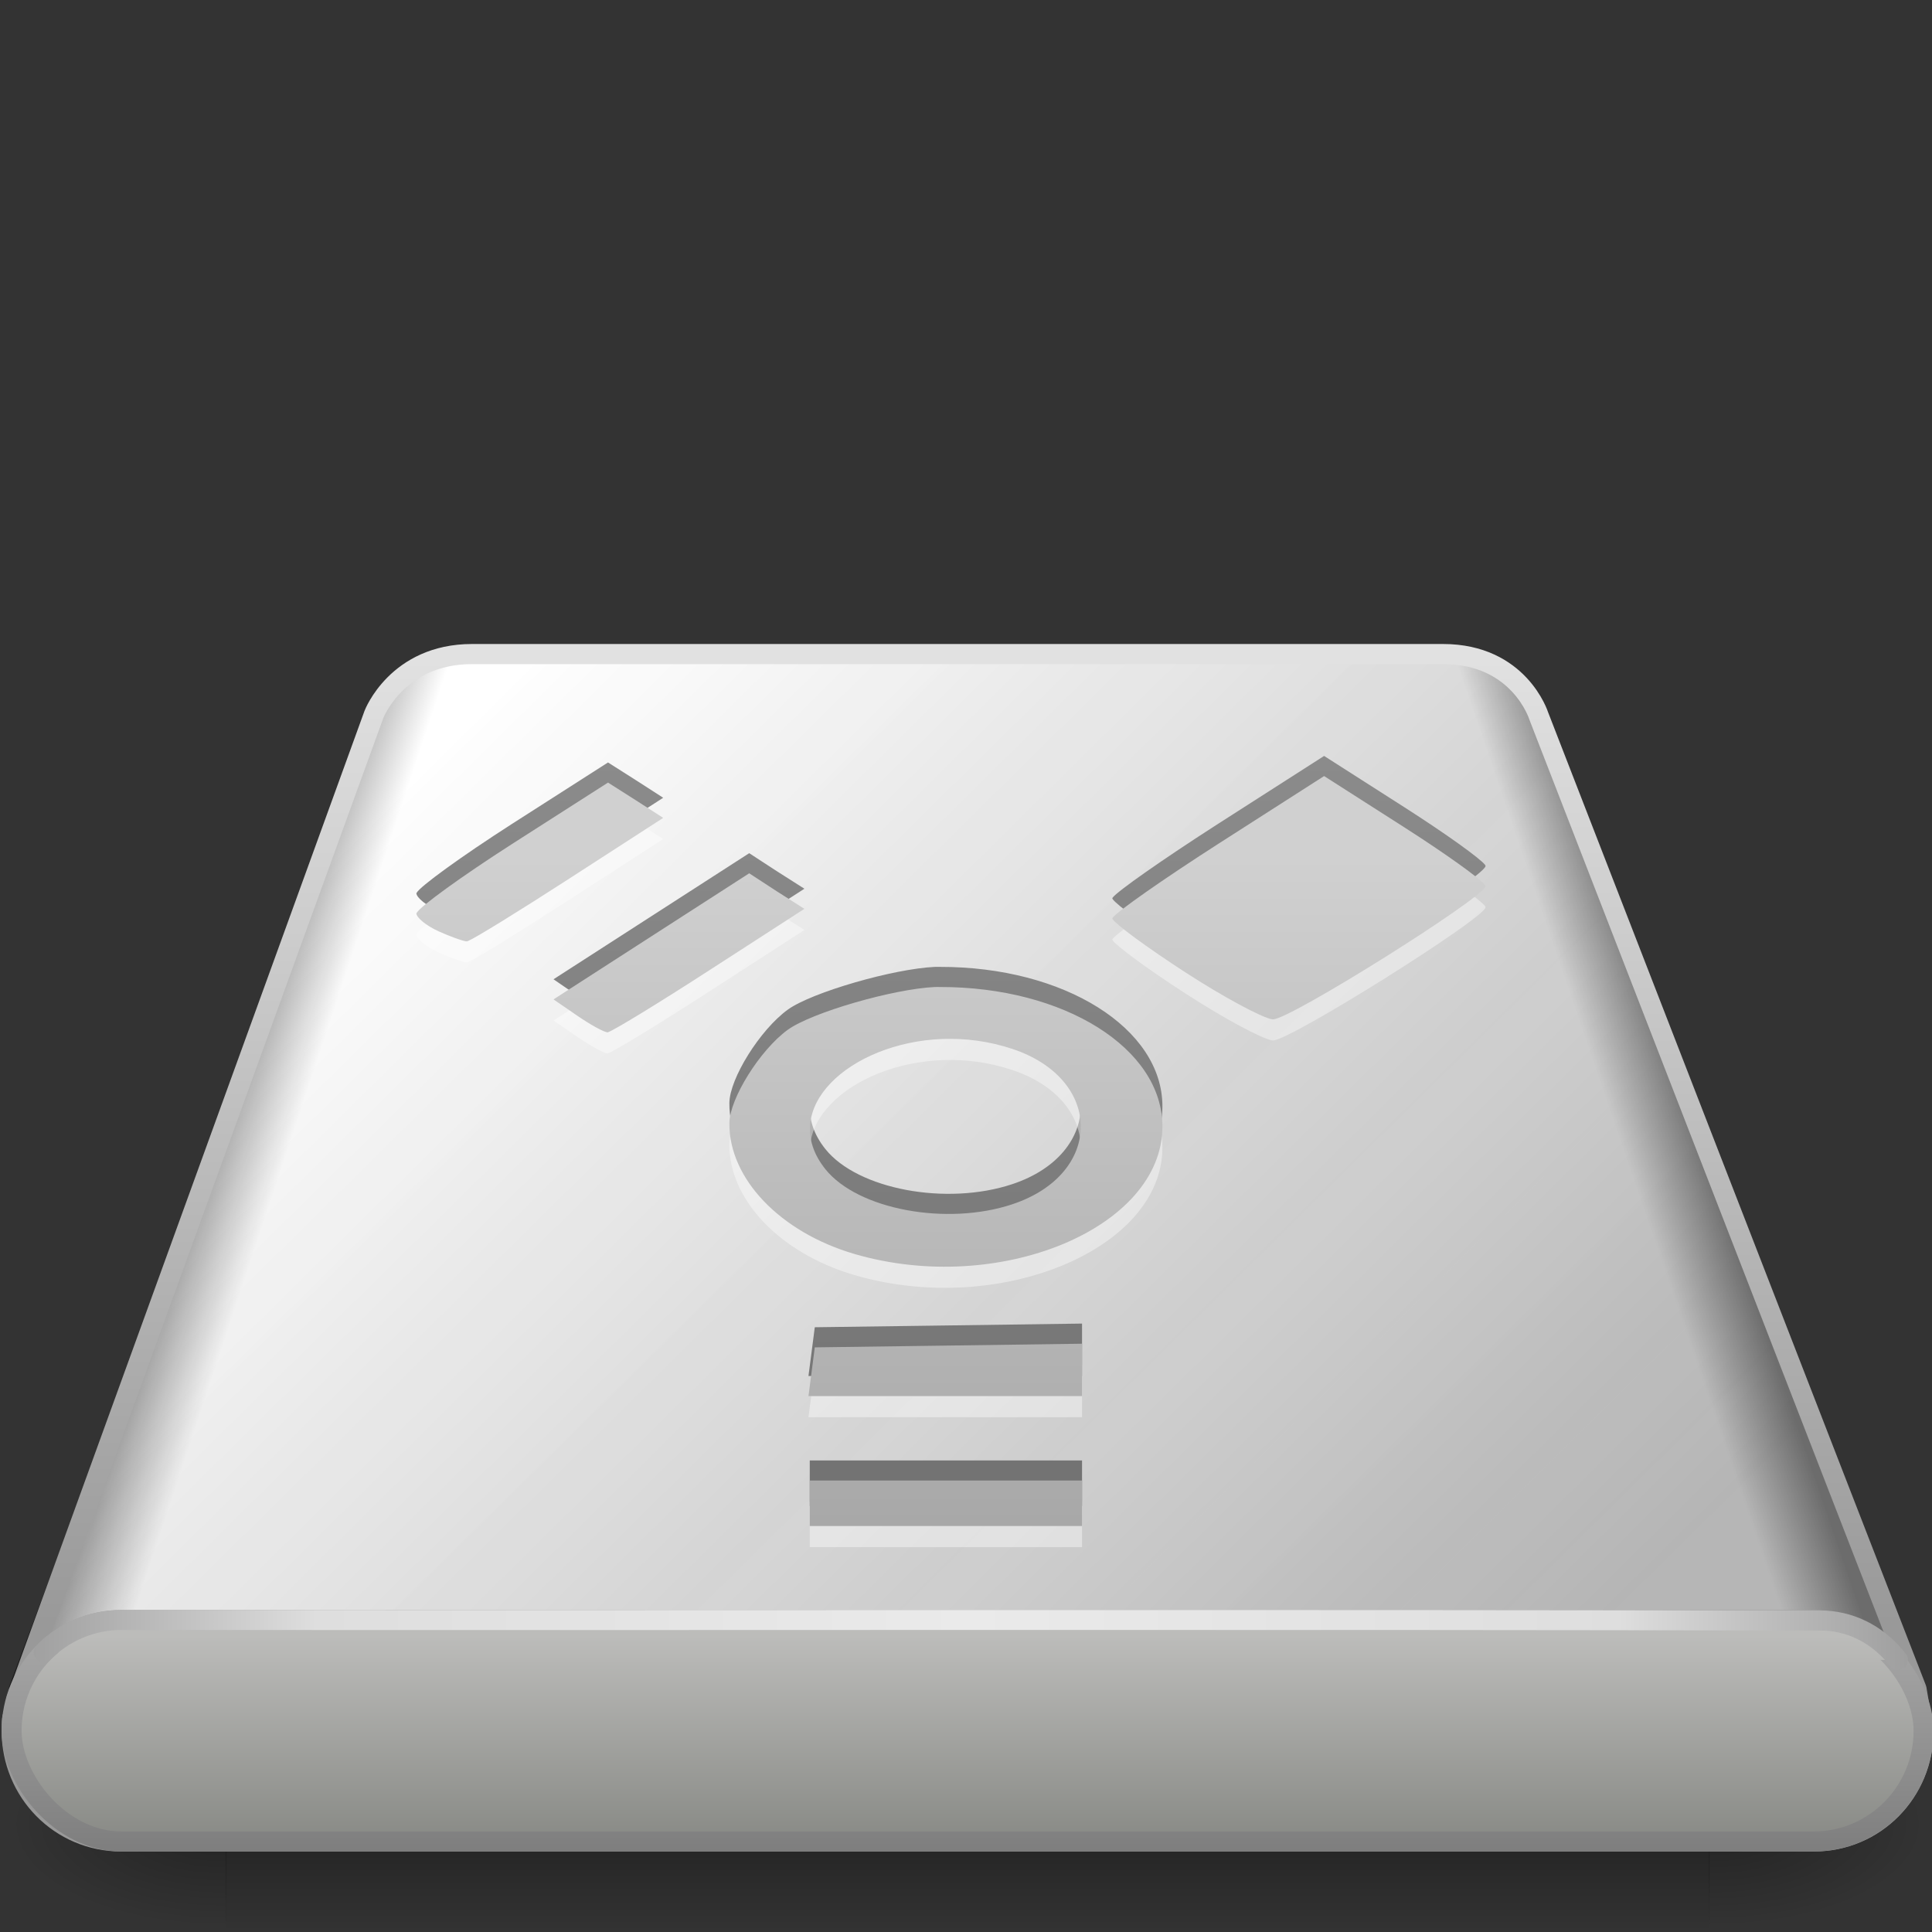 <?xml version="1.0" encoding="UTF-8" standalone="no"?>
<!-- Created with Inkscape (http://www.inkscape.org/) -->
<svg
   xmlns:dc="http://purl.org/dc/elements/1.1/"
   xmlns:cc="http://creativecommons.org/ns#"
   xmlns:rdf="http://www.w3.org/1999/02/22-rdf-syntax-ns#"
   xmlns:svg="http://www.w3.org/2000/svg"
   xmlns="http://www.w3.org/2000/svg"
   xmlns:xlink="http://www.w3.org/1999/xlink"
   xmlns:sodipodi="http://sodipodi.sourceforge.net/DTD/sodipodi-0.dtd"
   xmlns:inkscape="http://www.inkscape.org/namespaces/inkscape"
   width="48px"
   height="48px"
   id="svg3286"
   sodipodi:version="0.32"
   inkscape:version="0.46"
   sodipodi:docname="gnome-dev-harddisk-1394.svg"
   inkscape:output_extension="org.inkscape.output.svg.inkscape">
  <rect width="100%" height="100%" fill="#333333" stroke="none"/>
  <defs
     id="defs3288">
    <radialGradient
       inkscape:collect="always"
       xlink:href="#linearGradient5060"
       id="radialGradient4325"
       gradientUnits="userSpaceOnUse"
       gradientTransform="matrix(-4.4847472e-2,0,0,2.1848787e-2,127.004,94.735)"
       cx="605.714"
       cy="486.648"
       fx="605.714"
       fy="486.648"
       r="117.143" />
    <linearGradient
       id="linearGradient5060"
       inkscape:collect="always">
      <stop
         id="stop5062"
         offset="0"
         style="stop-color:black;stop-opacity:1;" />
      <stop
         id="stop5064"
         offset="1"
         style="stop-color:black;stop-opacity:0;" />
    </linearGradient>
    <radialGradient
       inkscape:collect="always"
       xlink:href="#linearGradient5060"
       id="radialGradient4323"
       gradientUnits="userSpaceOnUse"
       gradientTransform="matrix(4.4847472e-2,0,0,2.1848787e-2,109.782,94.735)"
       cx="605.714"
       cy="486.648"
       fx="605.714"
       fy="486.648"
       r="117.143" />
    <linearGradient
       id="linearGradient5048">
      <stop
         id="stop5050"
         offset="0"
         style="stop-color:black;stop-opacity:0;" />
      <stop
         style="stop-color:black;stop-opacity:1;"
         offset="0.5"
         id="stop5056" />
      <stop
         id="stop5052"
         offset="1"
         style="stop-color:black;stop-opacity:0;" />
    </linearGradient>
    <linearGradient
       inkscape:collect="always"
       xlink:href="#linearGradient5048"
       id="linearGradient4321"
       gradientUnits="userSpaceOnUse"
       gradientTransform="matrix(7.6356542e-2,0,0,2.1848787e-2,90.795,94.735)"
       x1="302.857"
       y1="366.648"
       x2="302.857"
       y2="609.505" />
    <linearGradient
       id="linearGradient9540">
      <stop
         id="stop9542"
         offset="0"
         style="stop-color:#ffffff;stop-opacity:1;" />
      <stop
         id="stop9544"
         offset="1"
         style="stop-color:#aeaeae;stop-opacity:1" />
    </linearGradient>
    <linearGradient
       inkscape:collect="always"
       xlink:href="#linearGradient9540"
       id="linearGradient2578"
       gradientUnits="userSpaceOnUse"
       gradientTransform="matrix(0.747,0,0,0.738,56.442,121.954)"
       x1="-57.002"
       y1="-143.668"
       x2="-23.123"
       y2="-109.788" />
    <linearGradient
       id="linearGradient2555">
      <stop
         id="stop2557"
         offset="0"
         style="stop-color:#ffffff;stop-opacity:1;" />
      <stop
         style="stop-color:#e6e6e6;stop-opacity:1;"
         offset="0.5"
         id="stop2561" />
      <stop
         id="stop2563"
         offset="0.75"
         style="stop-color:#ffffff;stop-opacity:1;" />
      <stop
         style="stop-color:#e1e1e1;stop-opacity:1;"
         offset="0.842"
         id="stop2565" />
      <stop
         id="stop2559"
         offset="1"
         style="stop-color:#ffffff;stop-opacity:1;" />
    </linearGradient>
    <linearGradient
       inkscape:collect="always"
       xlink:href="#linearGradient2555"
       id="linearGradient2575"
       gradientUnits="userSpaceOnUse"
       gradientTransform="matrix(0.747,0,0,0.738,56.442,121.954)"
       x1="-57.002"
       y1="-143.668"
       x2="-23.123"
       y2="-109.788" />
    <linearGradient
       inkscape:collect="always"
       xlink:href="#linearGradient7406"
       id="linearGradient2572"
       gradientUnits="userSpaceOnUse"
       gradientTransform="matrix(0.837,0,0,0.826,54.734,-12.564)"
       x1="-15.879"
       y1="46.759"
       x2="-17.998"
       y2="47.475" />
    <linearGradient
       id="linearGradient7406">
      <stop
         style="stop-color:#000000;stop-opacity:0.402;"
         offset="0"
         id="stop7408" />
      <stop
         style="stop-color:#000000;stop-opacity:0;"
         offset="1"
         id="stop7410" />
    </linearGradient>
    <linearGradient
       inkscape:collect="always"
       xlink:href="#linearGradient7406"
       id="linearGradient2569"
       gradientUnits="userSpaceOnUse"
       gradientTransform="matrix(0.837,0,0,0.826,54.734,-12.564)"
       x1="-59.202"
       y1="48.915"
       x2="-56.807"
       y2="49.699" />
    <linearGradient
       id="linearGradient3814">
      <stop
         style="stop-color:#999999;stop-opacity:1;"
         offset="0"
         id="stop3816" />
      <stop
         style="stop-color:#e1e1e1;stop-opacity:1;"
         offset="1"
         id="stop3818" />
    </linearGradient>
    <linearGradient
       inkscape:collect="always"
       xlink:href="#linearGradient3814"
       id="linearGradient2566"
       gradientUnits="userSpaceOnUse"
       gradientTransform="translate(3.9941e-2,-7e-7)"
       x1="23.998"
       y1="40.331"
       x2="23.998"
       y2="16.384" />
    <linearGradient
       id="linearGradient3755">
      <stop
         style="stop-color:#a7a7a7;stop-opacity:1;"
         offset="0"
         id="stop3757" />
      <stop
         style="stop-color:#7e7e7e;stop-opacity:1;"
         offset="1"
         id="stop3759" />
    </linearGradient>
    <linearGradient
       inkscape:collect="always"
       xlink:href="#linearGradient3755"
       id="linearGradient2563"
       gradientUnits="userSpaceOnUse"
       gradientTransform="translate(3.9941e-2,-7e-7)"
       spreadMethod="reflect"
       x1="18.094"
       y1="40.64"
       x2="18.094"
       y2="46.001" />
    <linearGradient
       inkscape:collect="always"
       xlink:href="#linearGradient4234"
       id="linearGradient2561"
       gradientUnits="userSpaceOnUse"
       gradientTransform="matrix(0.835,0,0,0.842,71.409,-15.636)"
       x1="-56.731"
       y1="66.838"
       x2="-56.731"
       y2="74.808" />
    <linearGradient
       id="linearGradient3784">
      <stop
         style="stop-color:#999999;stop-opacity:1;"
         offset="0"
         id="stop3786" />
      <stop
         id="stop3788"
         offset="0.326"
         style="stop-color:#dedede;stop-opacity:1;" />
      <stop
         style="stop-color:#eaeaea;stop-opacity:1;"
         offset="1"
         id="stop3790" />
    </linearGradient>
    <linearGradient
       inkscape:collect="always"
       xlink:href="#linearGradient3784"
       id="linearGradient2558"
       gradientUnits="userSpaceOnUse"
       gradientTransform="translate(3.9941e-2,-7e-7)"
       spreadMethod="reflect"
       x1="1.4901161e-08"
       y1="43"
       x2="24"
       y2="43" />
    <linearGradient
       id="linearGradient4234">
      <stop
         id="stop4236"
         offset="0"
         style="stop-color:#bcbcba;stop-opacity:1;" />
      <stop
         id="stop4238"
         offset="1"
         style="stop-color:#787a75;stop-opacity:1;" />
    </linearGradient>
    <linearGradient
       inkscape:collect="always"
       xlink:href="#linearGradient4234"
       id="linearGradient2556"
       gradientUnits="userSpaceOnUse"
       gradientTransform="matrix(0.835,0,0,0.842,71.409,-15.636)"
       x1="-56.731"
       y1="66.838"
       x2="-56.731"
       y2="74.808" />
    <linearGradient
       id="linearGradient3838">
      <stop
         id="stop3840"
         offset="0"
         style="stop-color:#8b8b8b;stop-opacity:1" />
      <stop
         id="stop3842"
         offset="1"
         style="stop-color:#727272;stop-opacity:1" />
    </linearGradient>
    <linearGradient
       inkscape:collect="always"
       xlink:href="#linearGradient3838"
       id="linearGradient2592"
       gradientUnits="userSpaceOnUse"
       gradientTransform="matrix(0.488,0,0,0.35,-7.6,11.276)"
       x1="59.723"
       y1="21.457"
       x2="59.723"
       y2="74.734" />
    <linearGradient
       id="linearGradient3830">
      <stop
         style="stop-color:#d0d0d0;stop-opacity:1;"
         offset="0"
         id="stop3832" />
      <stop
         style="stop-color:#a3a3a3;stop-opacity:1;"
         offset="1"
         id="stop3834" />
    </linearGradient>
    <linearGradient
       inkscape:collect="always"
       xlink:href="#linearGradient3830"
       id="linearGradient2589"
       gradientUnits="userSpaceOnUse"
       gradientTransform="matrix(0.488,0,0,0.35,-7.6,13.776)"
       x1="59.723"
       y1="21.457"
       x2="59.723"
       y2="74.734" />
  </defs>
  <sodipodi:namedview
     id="base"
     pagecolor="#ffffff"
     bordercolor="#666666"
     borderopacity="1.0"
     inkscape:pageopacity="0.0"
     inkscape:pageshadow="2"
     inkscape:zoom="7"
     inkscape:cx="24"
     inkscape:cy="24"
     inkscape:current-layer="layer1"
     showgrid="true"
     inkscape:grid-bbox="true"
     inkscape:document-units="px"
     inkscape:window-width="640"
     inkscape:window-height="679"
     inkscape:window-x="0"
     inkscape:window-y="24" />
  <g
     id="layer1"
     inkscape:label="Layer 1"
     inkscape:groupmode="layer">
    <g
       style="display:inline;opacity:0.8"
       id="g4231"
       transform="translate(-94.353,-60.052)">
      <rect
         style="opacity:0.402;fill:url(#linearGradient4321);fill-opacity:1;fill-rule:nonzero;stroke:none;stroke-width:0.5;stroke-linecap:round;stroke-linejoin:miter;marker:none;marker-start:none;marker-mid:none;marker-end:none;stroke-miterlimit:3.429;stroke-dasharray:none;stroke-dashoffset:0;stroke-opacity:1;visibility:visible;display:inline;overflow:visible"
         id="rect4233"
         width="36.869"
         height="5.306"
         x="99.958"
         y="102.746" />
      <path
         style="opacity:0.402;fill:url(#radialGradient4323);fill-opacity:1;fill-rule:nonzero;stroke:none;stroke-width:0.5;stroke-linecap:round;stroke-linejoin:miter;marker:none;marker-start:none;marker-mid:none;marker-end:none;stroke-miterlimit:3.429;stroke-dasharray:none;stroke-dashoffset:0;stroke-opacity:1;visibility:visible;display:inline;overflow:visible"
         d="M 136.809,102.746 C 136.809,102.746 136.809,108.052 136.809,108.052 C 139.119,108.062 142.393,106.863 142.393,105.398 C 142.393,103.934 139.815,102.746 136.809,102.746 z"
         id="path4235"
         sodipodi:nodetypes="cccc" />
      <path
         sodipodi:nodetypes="cccc"
         id="path4237"
         d="M 99.976,102.746 C 99.976,102.746 99.976,108.052 99.976,108.052 C 97.666,108.062 94.393,106.863 94.393,105.398 C 94.393,103.934 96.97,102.746 99.976,102.746 z"
         style="opacity:0.402;fill:url(#radialGradient4325);fill-opacity:1;fill-rule:nonzero;stroke:none;stroke-width:1;stroke-linecap:round;stroke-linejoin:miter;marker:none;marker-start:none;marker-mid:none;marker-end:none;stroke-miterlimit:4;stroke-dasharray:none;stroke-dashoffset:0;stroke-opacity:1;visibility:visible;display:inline;overflow:visible" />
    </g>
    <path
       style="fill:url(#linearGradient2578);fill-opacity:1;fill-rule:nonzero;stroke:none;stroke-width:1.554;stroke-linecap:round;stroke-linejoin:round;marker:none;marker-start:none;marker-mid:none;marker-end:none;stroke-miterlimit:4;stroke-dasharray:none;stroke-dashoffset:0;stroke-opacity:1;visibility:visible;display:inline;overflow:visible;enable-background:accumulate"
       d="M 11.727,16.25 C 9.862,16.25 9.29,17.75 9.29,17.75 L 0.287,41.886 C 0.287,42.691 0.29,42.235 0.29,43 C 0.29,44.524 1.496,45.75 3.009,45.75 L 45.071,45.75 C 46.584,45.75 47.79,44.524 47.79,43 L 47.79,41.787 L 38.227,17.781 C 38.227,17.781 37.747,16.25 35.852,16.25 C 33.993,16.25 13.558,16.25 11.727,16.25 z"
       id="path4239"
       sodipodi:nodetypes="cccccccccsc" />
    <path
       style="opacity:0.1;fill:url(#linearGradient2575);fill-opacity:1;fill-rule:nonzero;stroke:none;stroke-width:1.554;stroke-linecap:round;stroke-linejoin:round;marker:none;marker-start:none;marker-mid:none;marker-end:none;stroke-miterlimit:4;stroke-dasharray:none;stroke-dashoffset:0;stroke-opacity:1;visibility:visible;display:inline;overflow:visible;enable-background:accumulate"
       d="M 11.727,16.25 C 9.862,16.25 9.29,17.75 9.29,17.75 L 0.2,42.249 C 0.148,42.372 0.578,41.521 0.665,41.656 C 0.438,42.058 0.29,42.504 0.29,43 C 0.29,44.524 1.496,45.75 3.009,45.75 L 45.071,45.75 C 46.584,45.75 47.79,44.524 47.79,43 C 47.79,42.504 47.641,42.058 47.415,41.656 L 47.713,41.787 L 38.227,17.781 C 38.227,17.781 37.747,16.25 35.852,16.25 C 33.993,16.25 13.558,16.25 11.727,16.25 z"
       id="path4241"
       sodipodi:nodetypes="ccccsccscccsc" />
    <path
       style="fill:url(#linearGradient2572);fill-opacity:1;fill-rule:nonzero;stroke:none;stroke-width:1;stroke-linecap:round;stroke-linejoin:round;marker:none;marker-start:none;marker-mid:none;marker-end:none;stroke-miterlimit:4;stroke-dasharray:none;stroke-dashoffset:0;stroke-opacity:1;visibility:visible;display:inline;overflow:visible;enable-background:accumulate"
       d="M 11.727,16.25 C 9.862,16.25 9.29,17.75 9.29,17.75 L 0.321,41.125 C -0.214,42.24 -0.094,42.686 0.29,42.938 C 0.289,42.958 0.29,42.979 0.29,43 C 0.29,44.524 1.496,45.75 3.009,45.75 L 45.071,45.75 C 46.584,45.75 47.79,44.524 47.79,43 L 47.865,41.986 L 38.227,17.781 C 38.227,17.781 37.747,16.25 35.852,16.25 C 33.993,16.25 13.558,16.25 11.727,16.25 z"
       id="path4243"
       sodipodi:nodetypes="cccsscccccsc" />
    <path
       style="fill:url(#linearGradient2569);fill-opacity:1;fill-rule:nonzero;stroke:none;stroke-width:0.494;stroke-linecap:round;stroke-linejoin:round;marker:none;marker-start:none;marker-mid:none;marker-end:none;stroke-miterlimit:4;stroke-dasharray:none;stroke-dashoffset:0;stroke-opacity:1;visibility:visible;display:inline;overflow:visible;enable-background:accumulate"
       d="M 11.727,16.25 C 9.862,16.25 9.29,17.75 9.29,17.75 L 0.223,41.908 C 0.209,43.552 -0.036,43.604 0.509,44.031 C 0.513,44.041 0.505,44.053 0.509,44.062 C 0.922,45.051 1.874,45.75 3.009,45.75 L 45.071,45.75 C 46.584,45.75 47.79,44.524 47.79,43 C 47.79,42.504 47.641,42.058 47.415,41.656 L 47.79,41.156 C 47.79,41.139 47.79,41.125 47.759,41.125 L 38.227,17.781 C 38.227,17.781 37.747,16.25 35.852,16.25 C 33.993,16.25 13.558,16.25 11.727,16.25 z"
       id="path4245"
       sodipodi:nodetypes="cccssccsccccsc" />
    <path
       style="fill:none;fill-opacity:1;fill-rule:nonzero;stroke:url(#linearGradient2566);stroke-width:0.5;stroke-linecap:round;stroke-linejoin:round;marker:none;marker-start:none;marker-mid:none;marker-end:none;stroke-miterlimit:4;stroke-dasharray:none;stroke-dashoffset:0;stroke-opacity:1;visibility:visible;display:inline;overflow:visible;enable-background:accumulate"
       d="M 11.727,16.25 C 9.862,16.25 9.29,17.75 9.29,17.75 L 0.403,42.236 C 0.403,43.041 0.29,42.235 0.29,43 C 0.29,44.524 1.496,45.75 3.009,45.75 L 45.071,45.75 C 46.584,45.75 47.79,44.524 47.79,43 L 47.615,41.962 L 38.227,17.781 C 38.227,17.781 37.747,16.25 35.852,16.25 C 33.993,16.25 13.558,16.25 11.727,16.25 z"
       id="path4247"
       sodipodi:nodetypes="cccccccccsc" />
    <rect
       style="fill:url(#linearGradient2561);fill-opacity:1;fill-rule:nonzero;stroke:url(#linearGradient2563);stroke-width:0.497;stroke-linecap:round;stroke-linejoin:round;marker:none;marker-start:none;marker-mid:none;marker-end:none;stroke-miterlimit:4;stroke-dasharray:none;stroke-dashoffset:0;stroke-opacity:1;visibility:visible;display:inline;overflow:visible;enable-background:accumulate"
       id="rect4249"
       width="47.503"
       height="5.503"
       x="0.288"
       y="40.248"
       rx="2.73"
       ry="2.752" />
    <path
       style="fill:url(#linearGradient2556);fill-opacity:1;fill-rule:nonzero;stroke:url(#linearGradient2558);stroke-width:0.497;stroke-linecap:round;stroke-linejoin:round;marker:none;marker-start:none;marker-mid:none;marker-end:none;stroke-miterlimit:4;stroke-dasharray:none;stroke-dashoffset:0;stroke-opacity:1;visibility:visible;display:inline;overflow:visible;enable-background:accumulate"
       d="M 1.086,41.053 C 1.589,40.541 2.301,40.244 3.018,40.248 C 17.126,40.258 31.234,40.23 45.341,40.263 C 46.102,40.303 46.727,40.69 47.154,41.241"
       id="path4251"
       sodipodi:nodetypes="cccs" />
    <path
       style="fill:url(#linearGradient2592);fill-opacity:1;stroke:none;stroke-width:0.277;stroke-miterlimit:4;stroke-dasharray:none;stroke-opacity:1"
       d="M 32.897,18.781 L 30.266,20.466 C 28.887,21.351 27.746,22.153 27.643,22.302 C 27.64,22.306 27.635,22.314 27.635,22.317 C 27.635,22.318 27.635,22.321 27.635,22.322 C 27.635,22.324 27.642,22.33 27.643,22.332 C 27.643,22.333 27.642,22.336 27.643,22.337 C 27.736,22.478 28.51,23.048 29.444,23.654 C 30.393,24.269 31.339,24.778 31.605,24.824 C 31.611,24.825 31.623,24.824 31.628,24.824 C 31.63,24.824 31.635,24.824 31.636,24.824 C 31.638,24.824 31.642,24.824 31.644,24.824 C 32.125,24.778 36.796,21.848 36.906,21.525 C 36.907,21.523 36.906,21.517 36.906,21.515 C 36.906,21.514 36.906,21.511 36.906,21.51 C 36.906,21.509 36.906,21.506 36.906,21.505 C 36.904,21.502 36.901,21.494 36.898,21.49 C 36.783,21.333 35.927,20.719 34.901,20.062 L 32.897,18.781 z M 15.106,18.943 L 12.726,20.466 C 11.458,21.279 10.417,22.037 10.353,22.181 C 10.353,22.182 10.346,22.185 10.345,22.186 C 10.345,22.187 10.345,22.19 10.345,22.191 C 10.345,22.299 10.595,22.502 10.901,22.64 C 11.179,22.765 11.468,22.869 11.575,22.887 C 11.576,22.887 11.581,22.887 11.583,22.887 C 11.586,22.887 11.596,22.887 11.598,22.887 C 11.599,22.887 11.605,22.887 11.606,22.887 C 11.609,22.886 11.617,22.884 11.622,22.882 C 11.813,22.803 12.882,22.144 14.104,21.354 L 16.477,19.82 L 15.795,19.381 L 15.106,18.943 z M 18.614,21.197 L 16.179,22.766 L 13.752,24.33 L 14.347,24.738 C 14.66,24.953 14.982,25.131 15.083,25.147 C 15.084,25.147 15.089,25.147 15.091,25.147 C 15.091,25.147 15.098,25.147 15.098,25.147 C 15.099,25.146 15.105,25.147 15.106,25.147 C 15.108,25.146 15.113,25.142 15.114,25.142 C 15.298,25.072 16.38,24.41 17.612,23.613 L 19.985,22.08 L 19.295,21.641 L 18.614,21.197 z M 23.226,24.022 C 22.199,24.069 20.166,24.653 19.57,25.086 C 18.883,25.585 18.125,26.797 18.121,27.406 C 18.111,28.785 19.382,30.114 21.23,30.655 C 24.813,31.703 28.88,30.018 28.88,27.487 C 28.88,25.546 26.438,24.016 23.352,24.022 C 23.313,24.022 23.268,24.02 23.226,24.022 z M 23.406,25.313 C 23.974,25.291 24.569,25.366 25.153,25.56 C 27.418,26.315 27.418,28.664 25.153,29.419 C 23.518,29.964 21.31,29.549 20.509,28.551 C 19.296,27.041 21.125,25.404 23.406,25.313 z M 26.883,32.884 L 23.563,32.93 L 20.243,32.975 L 20.165,33.58 L 20.086,34.186 L 23.485,34.186 L 26.883,34.186 L 26.883,33.535 L 26.883,32.884 z M 20.118,36.284 L 20.118,36.849 L 20.118,37.414 L 23.5,37.414 L 26.883,37.414 L 26.883,36.849 L 26.883,36.284 L 23.5,36.284 L 20.118,36.284 z"
       id="path1421"
       sodipodi:nodetypes="ccsssssssssssssssccccsssssssssccccccccssssscccccsssssscsssscccccccccccccccccc" />
    <path
       style="opacity:0.4;fill:#ffffff;fill-opacity:1;stroke:none;stroke-width:0.277;stroke-miterlimit:4;stroke-dasharray:none;stroke-opacity:1"
       d="M 32.897,19.806 L 30.266,21.49 C 28.887,22.375 27.746,23.177 27.643,23.326 C 27.64,23.331 27.635,23.338 27.635,23.341 C 27.635,23.342 27.635,23.346 27.635,23.347 C 27.635,23.348 27.642,23.355 27.643,23.357 C 27.643,23.358 27.642,23.361 27.643,23.362 C 27.736,23.503 28.51,24.073 29.444,24.678 C 30.393,25.294 31.339,25.802 31.605,25.848 C 31.611,25.849 31.623,25.848 31.628,25.848 C 31.63,25.848 31.635,25.848 31.636,25.848 C 31.638,25.848 31.642,25.848 31.644,25.848 C 32.125,25.802 36.796,22.872 36.906,22.55 C 36.907,22.547 36.906,22.542 36.906,22.539 C 36.906,22.539 36.906,22.535 36.906,22.534 C 36.906,22.533 36.906,22.53 36.906,22.529 C 36.904,22.526 36.901,22.518 36.898,22.514 C 36.783,22.357 35.927,21.743 34.901,21.087 L 32.897,19.806 z M 15.106,19.967 L 12.726,21.49 C 11.458,22.304 10.417,23.061 10.353,23.205 C 10.353,23.206 10.346,23.209 10.345,23.21 C 10.345,23.211 10.345,23.215 10.345,23.215 C 10.345,23.323 10.595,23.526 10.901,23.664 C 11.179,23.79 11.468,23.893 11.575,23.911 C 11.576,23.912 11.581,23.911 11.583,23.911 C 11.586,23.912 11.596,23.911 11.598,23.911 C 11.599,23.911 11.605,23.912 11.606,23.911 C 11.609,23.91 11.617,23.908 11.622,23.906 C 11.813,23.828 12.882,23.169 14.104,22.378 L 16.477,20.845 L 15.795,20.406 L 15.106,19.967 z M 18.614,22.222 L 16.179,23.79 L 13.752,25.354 L 14.347,25.763 C 14.66,25.977 14.982,26.155 15.083,26.171 C 15.084,26.171 15.089,26.171 15.091,26.171 C 15.091,26.171 15.098,26.171 15.098,26.171 C 15.099,26.171 15.105,26.171 15.106,26.171 C 15.108,26.171 15.113,26.167 15.114,26.166 C 15.298,26.096 16.38,25.435 17.612,24.638 L 19.985,23.104 L 19.295,22.666 L 18.614,22.222 z M 23.226,25.046 C 22.199,25.093 20.166,25.678 19.57,26.111 C 18.883,26.609 18.125,27.822 18.121,28.431 C 18.111,29.809 19.382,31.139 21.23,31.679 C 24.813,32.728 28.88,31.043 28.88,28.512 C 28.88,26.57 26.438,25.041 23.352,25.046 C 23.313,25.046 23.268,25.044 23.226,25.046 z M 23.406,26.338 C 23.974,26.315 24.569,26.39 25.153,26.585 C 27.418,27.339 27.418,29.689 25.153,30.443 C 23.518,30.988 21.31,30.574 20.509,29.576 C 19.296,28.065 21.125,26.429 23.406,26.338 z M 26.883,33.909 L 23.563,33.954 L 20.243,33.999 L 20.165,34.605 L 20.086,35.21 L 23.485,35.21 L 26.883,35.21 L 26.883,34.559 L 26.883,33.909 z M 20.118,37.308 L 20.118,37.873 L 20.118,38.438 L 23.5,38.438 L 26.883,38.438 L 26.883,37.873 L 26.883,37.308 L 23.5,37.308 L 20.118,37.308 z"
       id="path4293"
       sodipodi:nodetypes="ccsssssssssssssssccccsssssssssccccccccssssscccccsssssscsssscccccccccccccccccc" />
    <path
       style="fill:url(#linearGradient2589);fill-opacity:1;stroke:none;stroke-width:0.277;stroke-miterlimit:4;stroke-dasharray:none;stroke-opacity:1"
       d="M 32.897,19.281 L 30.266,20.966 C 28.887,21.851 27.746,22.653 27.643,22.802 C 27.64,22.806 27.635,22.814 27.635,22.817 C 27.635,22.818 27.635,22.821 27.635,22.822 C 27.635,22.824 27.642,22.83 27.643,22.832 C 27.643,22.833 27.642,22.836 27.643,22.837 C 27.736,22.978 28.51,23.548 29.444,24.154 C 30.393,24.769 31.339,25.278 31.605,25.324 C 31.611,25.325 31.623,25.324 31.628,25.324 C 31.63,25.324 31.635,25.324 31.636,25.324 C 31.638,25.324 31.642,25.324 31.644,25.324 C 32.125,25.278 36.796,22.348 36.906,22.025 C 36.907,22.023 36.906,22.017 36.906,22.015 C 36.906,22.014 36.906,22.011 36.906,22.01 C 36.906,22.009 36.906,22.006 36.906,22.005 C 36.904,22.002 36.901,21.994 36.898,21.99 C 36.783,21.833 35.927,21.219 34.901,20.562 L 32.897,19.281 z M 15.106,19.443 L 12.726,20.966 C 11.458,21.779 10.417,22.537 10.353,22.681 C 10.353,22.682 10.346,22.685 10.345,22.686 C 10.345,22.687 10.345,22.69 10.345,22.691 C 10.345,22.799 10.595,23.002 10.901,23.14 C 11.179,23.265 11.468,23.369 11.575,23.387 C 11.576,23.387 11.581,23.387 11.583,23.387 C 11.586,23.387 11.596,23.387 11.598,23.387 C 11.599,23.387 11.605,23.387 11.606,23.387 C 11.609,23.386 11.617,23.384 11.622,23.382 C 11.813,23.303 12.882,22.644 14.104,21.854 L 16.477,20.32 L 15.795,19.881 L 15.106,19.443 z M 18.614,21.697 L 16.179,23.266 L 13.752,24.83 L 14.347,25.238 C 14.66,25.453 14.982,25.631 15.083,25.647 C 15.084,25.647 15.089,25.647 15.091,25.647 C 15.091,25.647 15.098,25.647 15.098,25.647 C 15.099,25.646 15.105,25.647 15.106,25.647 C 15.108,25.646 15.113,25.642 15.114,25.642 C 15.298,25.572 16.38,24.91 17.612,24.113 L 19.985,22.58 L 19.295,22.141 L 18.614,21.697 z M 23.226,24.522 C 22.199,24.569 20.166,25.153 19.57,25.586 C 18.883,26.085 18.125,27.297 18.121,27.906 C 18.111,29.285 19.382,30.614 21.23,31.155 C 24.813,32.203 28.88,30.518 28.88,27.987 C 28.88,26.046 26.438,24.516 23.352,24.522 C 23.313,24.522 23.268,24.52 23.226,24.522 z M 23.406,25.813 C 23.974,25.791 24.569,25.866 25.153,26.06 C 27.418,26.815 27.418,29.164 25.153,29.919 C 23.518,30.464 21.31,30.049 20.509,29.051 C 19.296,27.541 21.125,25.904 23.406,25.813 z M 26.883,33.384 L 23.563,33.43 L 20.243,33.475 L 20.165,34.08 L 20.086,34.686 L 23.485,34.686 L 26.883,34.686 L 26.883,34.035 L 26.883,33.384 z M 20.118,36.784 L 20.118,37.349 L 20.118,37.914 L 23.5,37.914 L 26.883,37.914 L 26.883,37.349 L 26.883,36.784 L 23.5,36.784 L 20.118,36.784 z"
       id="path2594"
       sodipodi:nodetypes="ccsssssssssssssssccccsssssssssccccccccssssscccccsssssscsssscccccccccccccccccc" />
  </g>
</svg>
